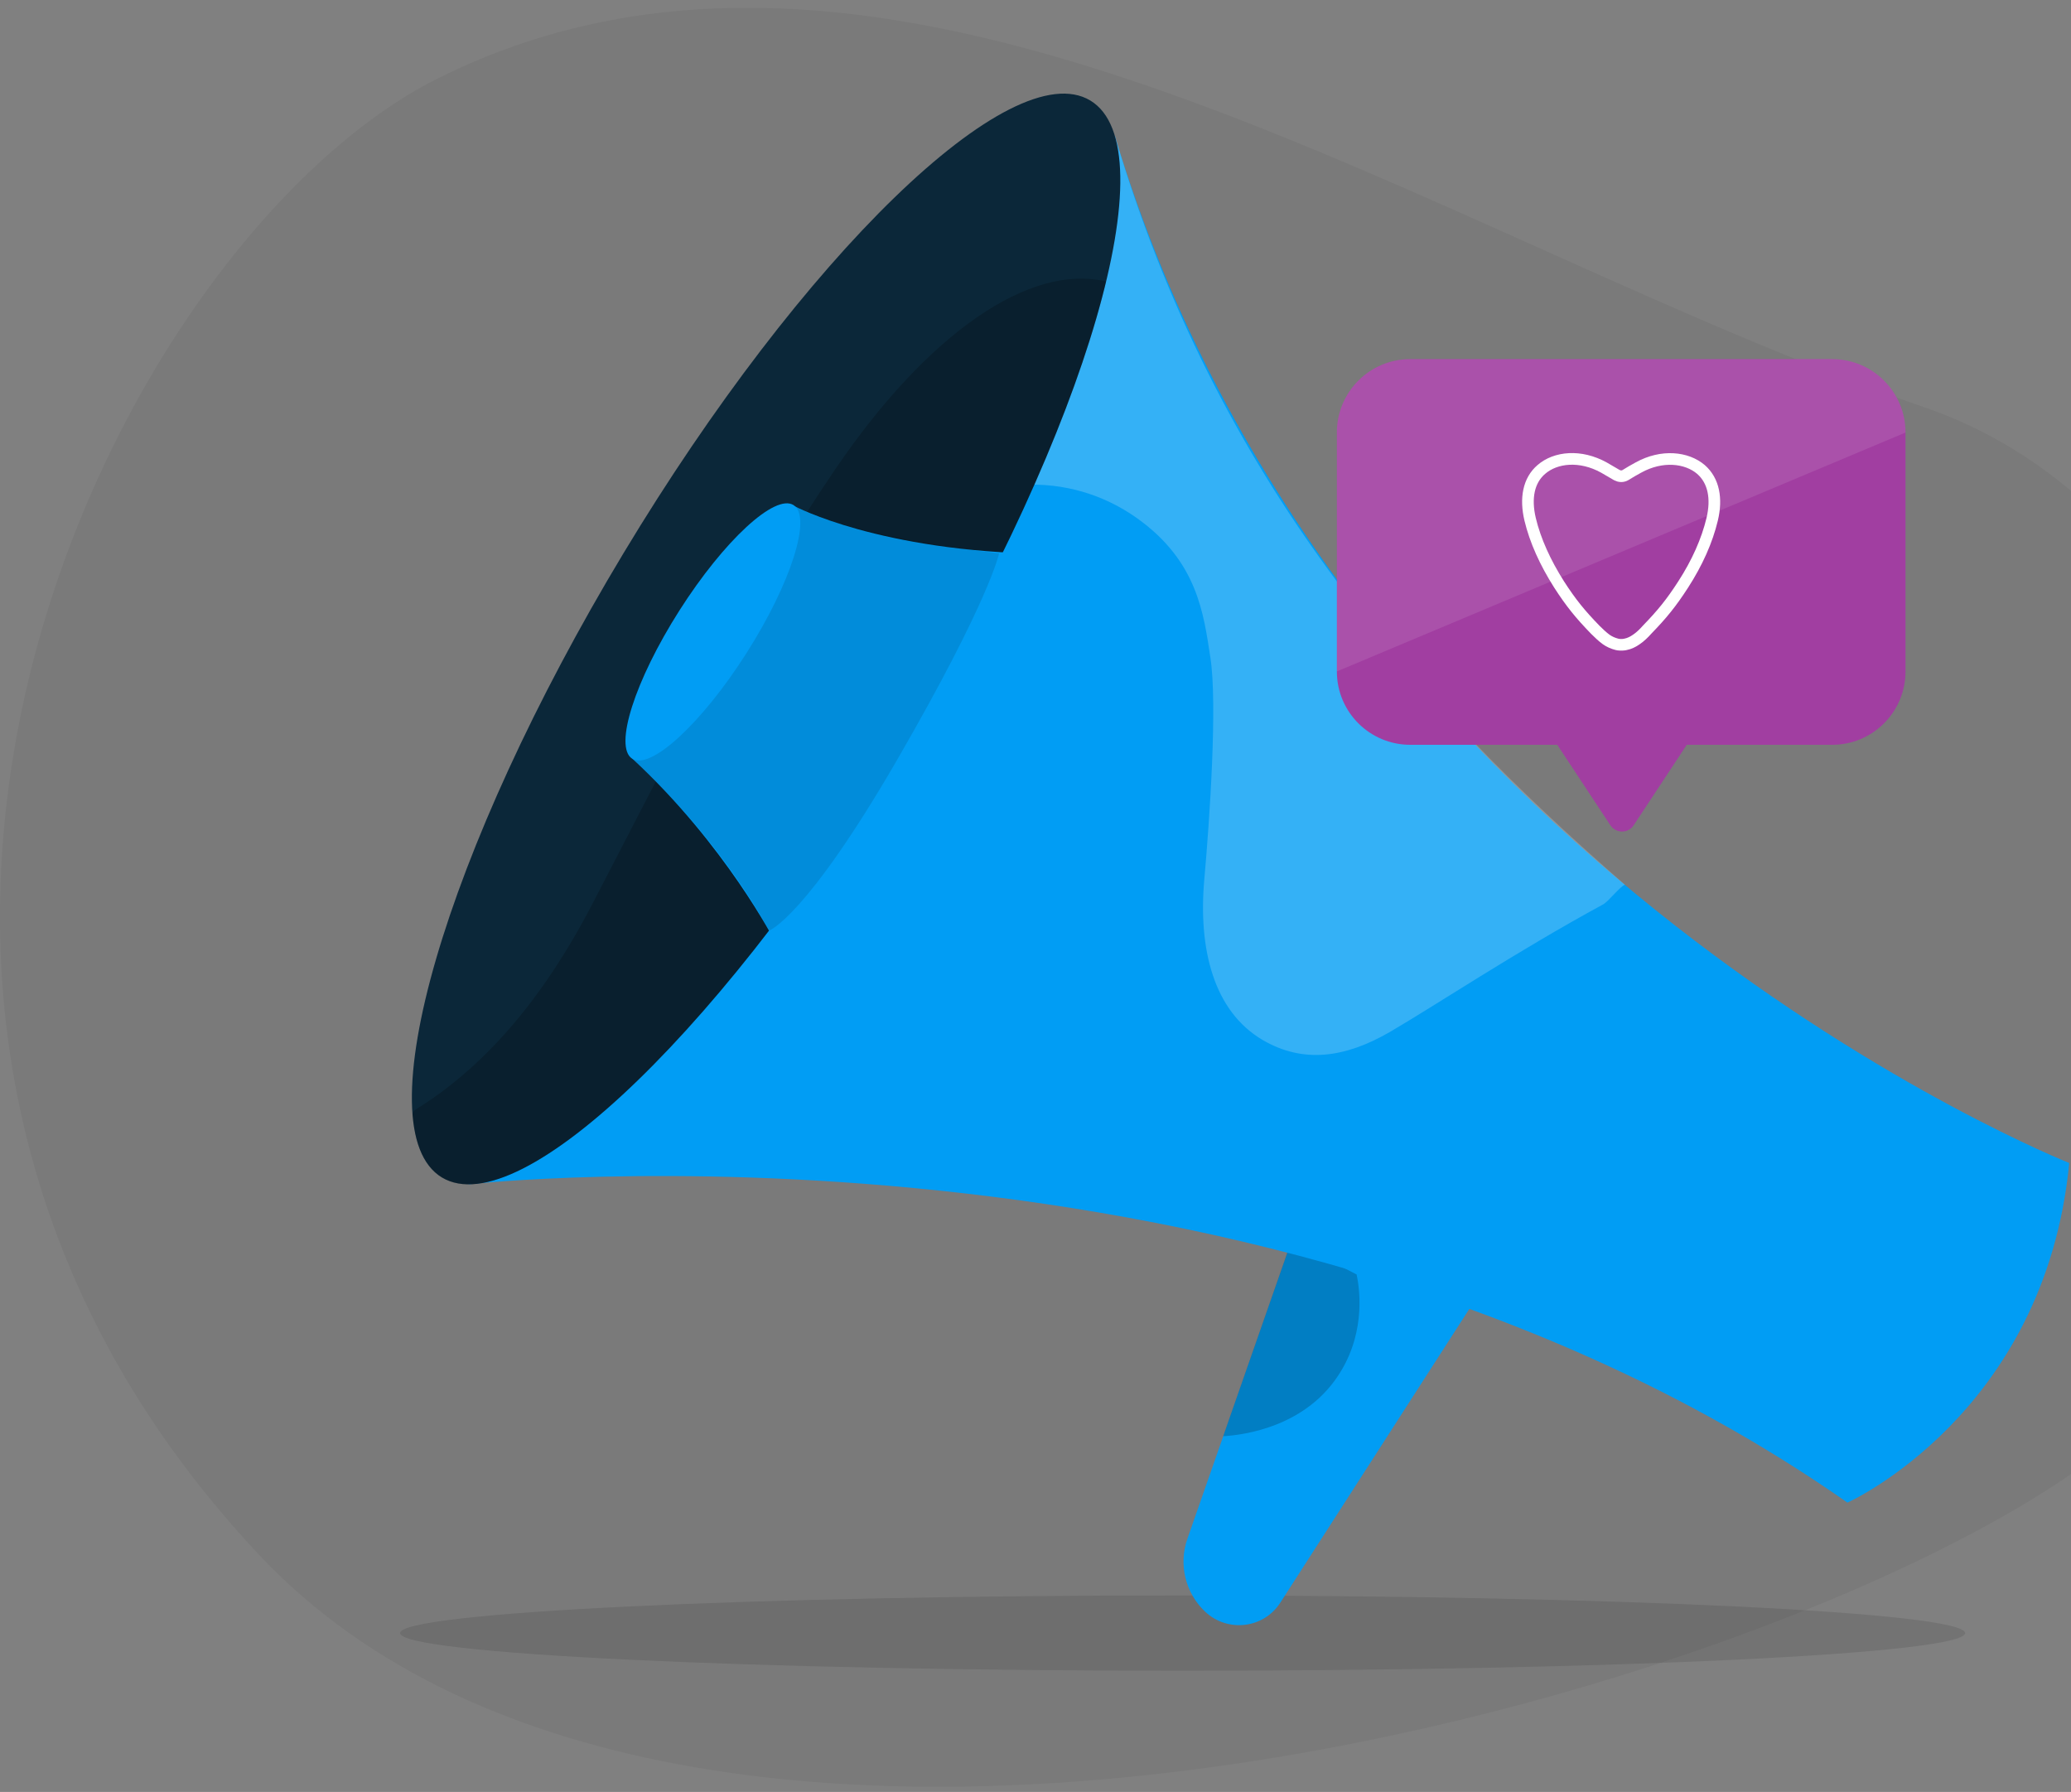 <svg width="178" height="154" viewBox="0 0 178 154" fill="none" xmlns="http://www.w3.org/2000/svg">
<rect x="0" y="0" width="178" height="154" fill="#808080" stroke="none"/>
<g style="mix-blend-mode:multiply" opacity="0.05">
<path d="M37.59 6.764C77.219 -13.06 123.301 20.634 165.395 35.006C197.799 46.064 209.531 99.91 182.175 123.491C157.959 144.374 59.88 173.715 22.236 133.586C-22.979 85.404 10.388 20.365 37.59 6.764Z" fill="black"/>
</g>
<path opacity="0.1" d="M101.643 143.584C138.787 143.584 168.898 142.135 168.898 140.348C168.898 138.56 138.787 137.111 101.643 137.111C64.5 137.111 34.389 138.56 34.389 140.348C34.389 142.135 64.5 143.584 101.643 143.584Z" fill="black"/>
<path d="M110.055 137.713L126.406 112.301L111.36 105.632L102.059 132.229C101.276 134.438 101.879 136.909 103.586 138.516C105.515 140.324 108.628 139.963 110.055 137.713Z" fill="#019DF4"/>
<path opacity="0.2" d="M105.129 123.43C106.816 123.33 112.381 122.667 115.273 117.805C117.423 114.23 116.82 110.553 116.599 109.529L110.995 106.636L105.129 123.43Z" fill="black"/>
<path d="M177.849 99.948C177.849 99.948 114.853 74.958 95.809 11.64L40.285 101.776C40.285 101.776 108.786 94.122 158.786 129.136C158.786 129.136 175.76 121.542 177.849 99.948Z" fill="#019DF4"/>
<path d="M97.741 44.544C102.944 48.261 103.446 52.76 104.029 56.497C104.651 60.474 103.968 70.438 103.506 75.601C102.984 81.527 104.29 86.89 108.528 89.381C112.004 91.41 115.599 90.928 119.476 88.678C123.273 86.468 130.304 81.788 137.777 77.73C138.259 77.469 139.172 76.25 139.654 76.029C121.463 60.211 104.511 41.169 95.812 11.64L74.398 46.895C86.19 38.719 93.984 41.873 97.741 44.544Z" fill="white" fill-opacity="0.2"/>
<path d="M78.099 62.291C93.487 36.733 100.475 12.712 93.708 8.637C86.941 4.563 68.98 21.979 53.593 47.536C38.205 73.094 31.216 97.116 37.984 101.19C44.751 105.265 62.711 87.849 78.099 62.291Z" fill="#0B2739"/>
<path opacity="0.2" d="M71.845 40.247C64.232 51.416 58.728 62.665 50.933 77.651C46.534 86.128 41.452 91.813 35.706 95.369C35.546 95.469 35.445 95.65 35.465 95.851C35.686 98.463 36.51 100.291 37.977 101.195C44.746 105.273 62.705 87.856 78.093 62.304C86.67 48.061 92.636 34.301 95.067 24.196C88.519 22.609 79.78 28.616 71.845 40.247Z" fill="black"/>
<path d="M66.6 80.904C66.6 80.904 62.381 72.628 54.346 65.195L68.327 43.52C68.327 43.52 75.639 47.397 89.721 47.598L66.6 80.904Z" fill="#019DF4"/>
<g opacity="0.3">
<path opacity="0.35" d="M66.098 79.984C66.098 79.984 62.381 72.628 54.346 65.195L68.327 43.52C68.327 43.52 72.425 45.975 85.871 47.557C85.871 47.557 85.08 51.512 77.171 65.195C69.262 78.879 66.098 79.984 66.098 79.984Z" fill="black"/>
</g>
<path d="M64.152 56.141C67.983 50.123 69.8 44.424 68.209 43.411C66.618 42.398 62.222 46.455 58.391 52.472C54.559 58.49 52.743 64.189 54.334 65.202C55.925 66.215 60.32 62.158 64.152 56.141Z" fill="#019DF4"/>
<path d="M157.469 30.864H121.21C117.715 30.864 114.902 33.696 114.902 37.172V57.702C114.902 61.197 117.735 64.009 121.21 64.009H133.846L138.406 70.92C138.888 71.643 139.952 71.643 140.414 70.92L144.974 64.009H157.469C160.965 64.009 163.777 61.177 163.777 57.702V37.172C163.777 33.696 160.965 30.864 157.469 30.864Z" fill="#A13EA1"/>
<path opacity="0.1" d="M157.469 30.864H121.21C117.715 30.864 114.902 33.696 114.902 37.172V57.702L163.777 37.172C163.777 33.696 160.965 30.864 157.469 30.864Z" fill="white"/>
<path d="M141.555 54.126C142.861 52.78 143.644 51.816 144.669 50.229C145.874 48.361 146.718 46.473 147.16 44.624C147.582 42.857 147.3 41.31 146.195 40.346C144.97 39.301 142.841 39.06 140.812 40.185C140.43 40.386 140.069 40.607 139.707 40.828C139.606 40.888 139.466 40.928 139.345 40.928C139.205 40.928 139.084 40.888 138.964 40.828C138.602 40.607 138.22 40.406 137.859 40.185C135.83 39.06 133.701 39.281 132.475 40.346C131.37 41.29 131.089 42.837 131.511 44.624C131.953 46.473 132.817 48.361 134.002 50.229C135.026 51.816 135.81 52.78 137.116 54.126C137.377 54.387 137.758 54.749 138.04 54.95C138.321 55.151 138.642 55.291 138.964 55.372C139.044 55.392 139.144 55.412 139.245 55.412C139.285 55.412 139.305 55.412 139.345 55.412C139.386 55.412 139.406 55.412 139.446 55.412C139.546 55.412 139.627 55.392 139.727 55.372C140.048 55.311 140.37 55.151 140.651 54.95C140.932 54.769 141.314 54.407 141.555 54.126Z" stroke="white" stroke-miterlimit="10" stroke-linecap="round" stroke-linejoin="round"/>
</svg>
